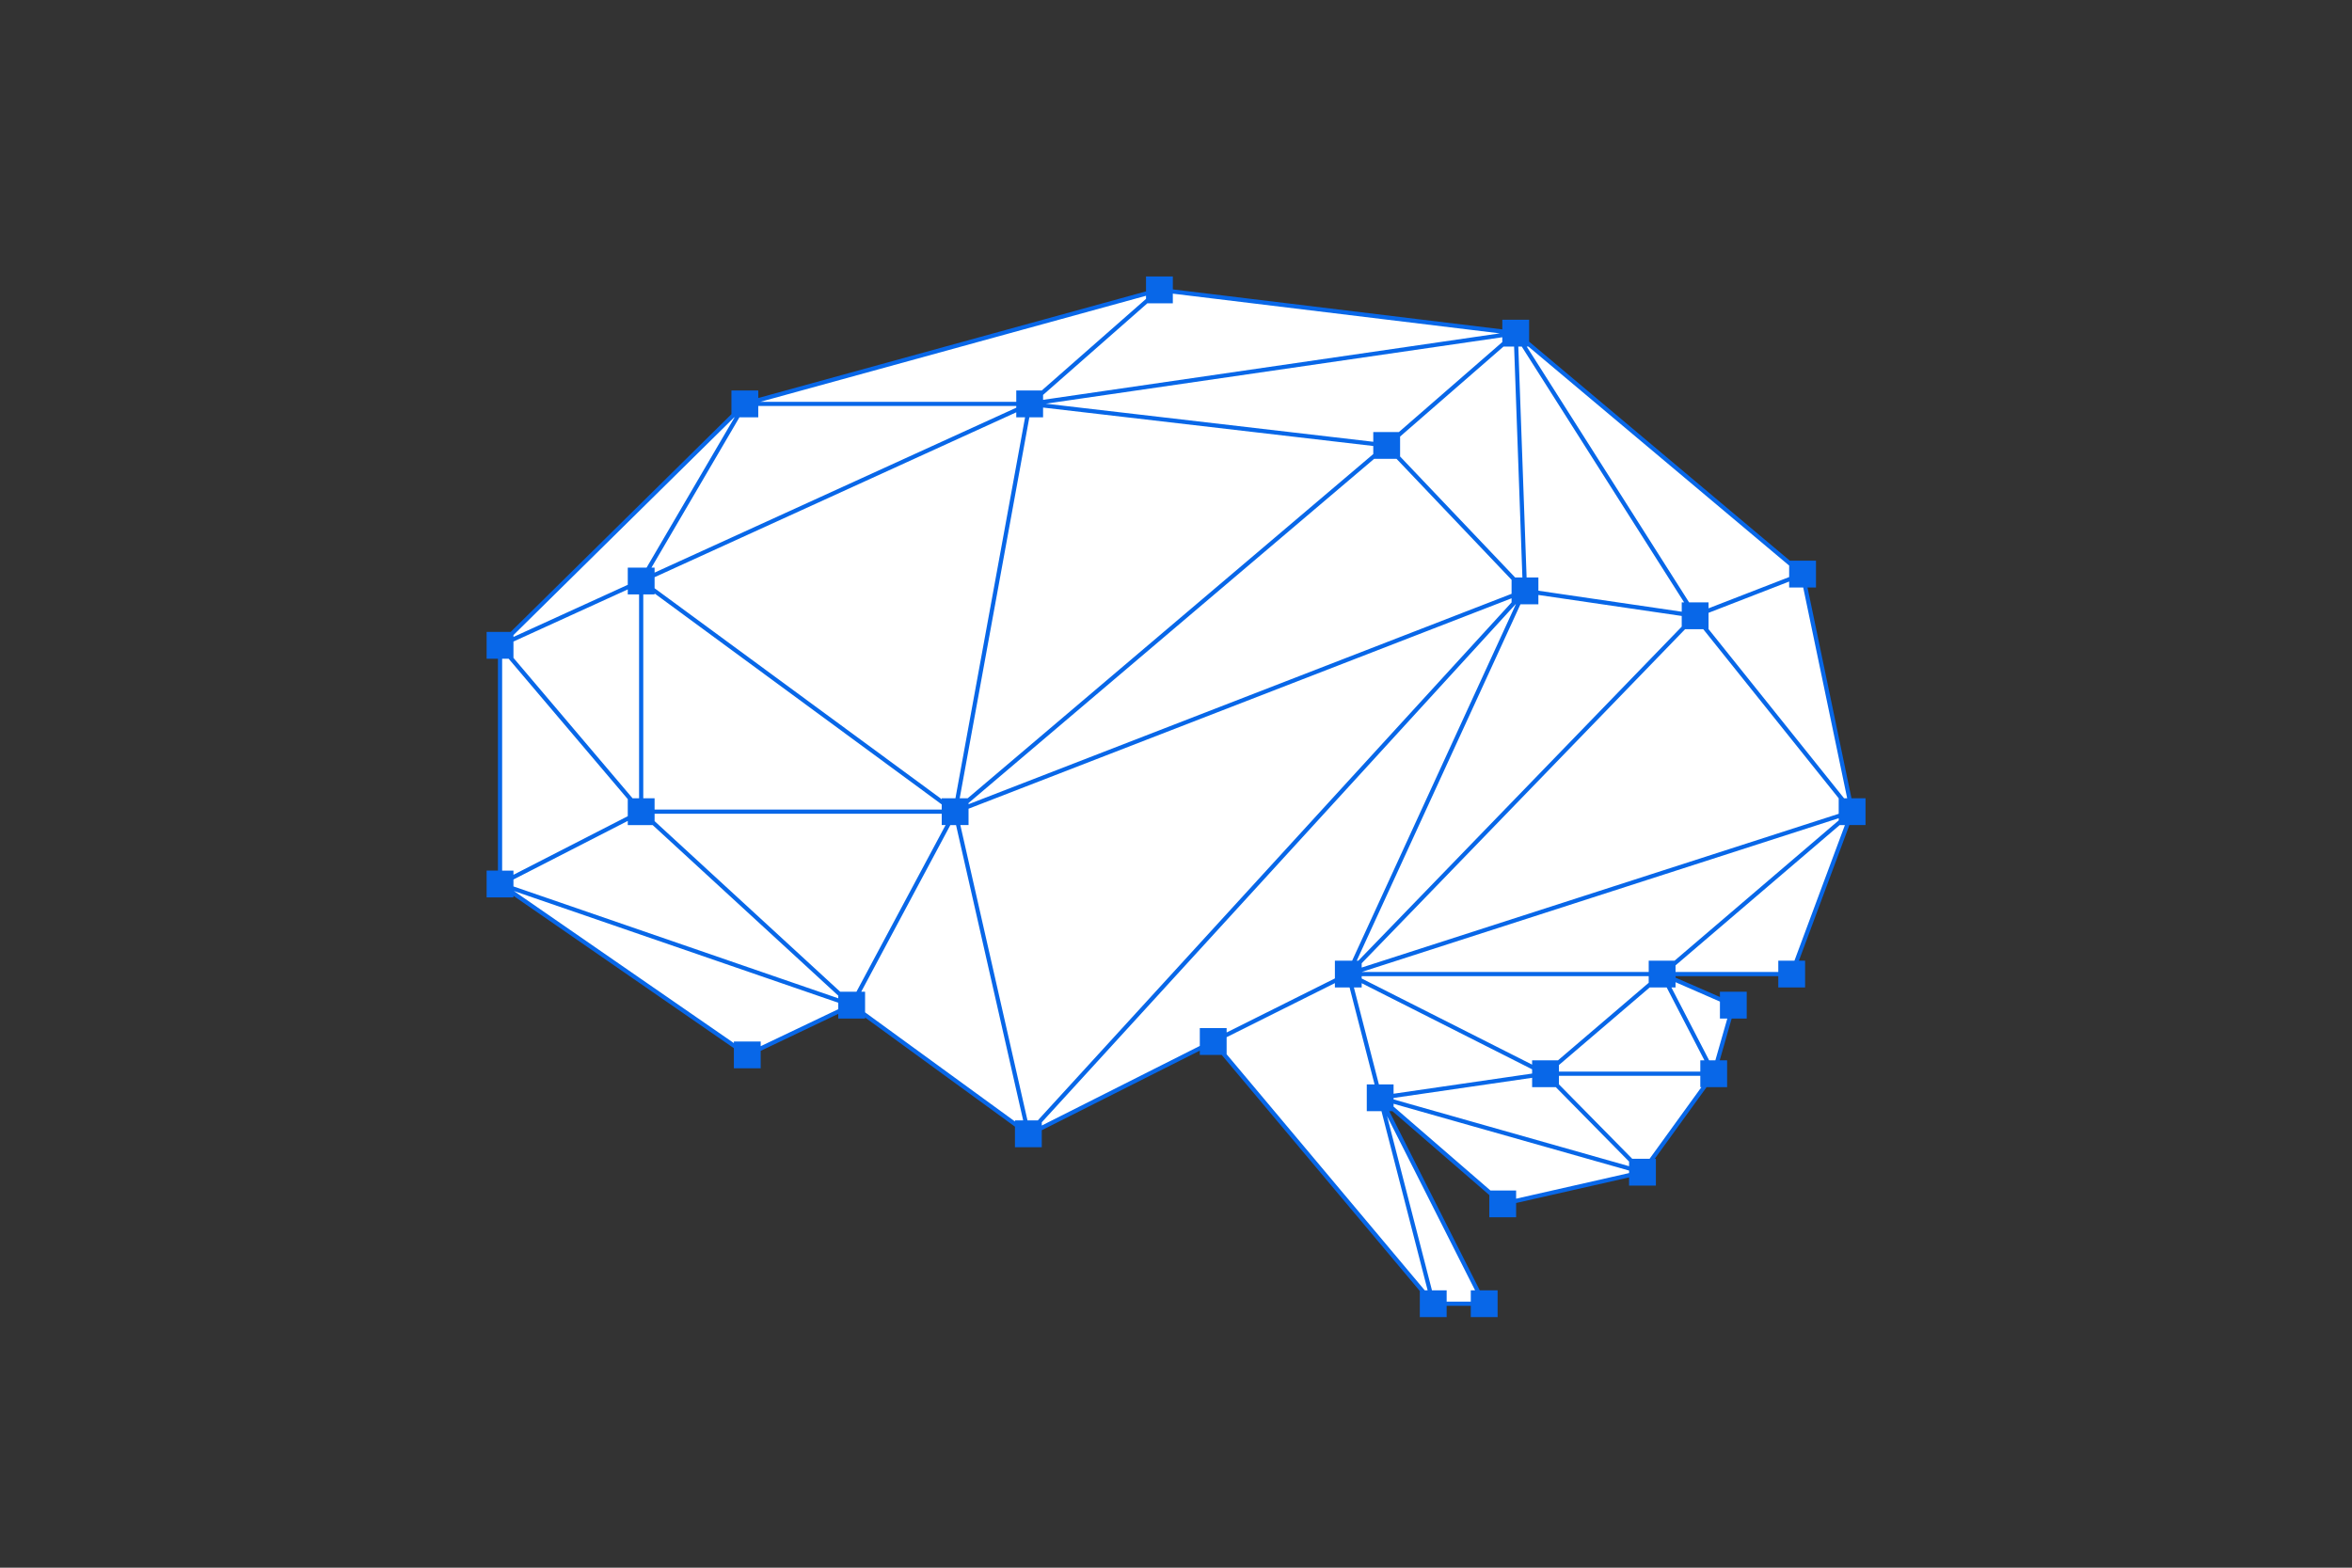 <?xml version="1.0" encoding="UTF-8"?> <svg xmlns="http://www.w3.org/2000/svg" id="Layer_1" data-name="Layer 1" viewBox="0 0 300 200"><rect x="0" y="0" width="300" height="200" fill="#333333" stroke="none"/><defs><style> .cls-1 { fill: #fff; } .cls-2 { fill: #0867e8; } </style></defs><polygon class="cls-1" points="236.038 102.089 236.038 101.939 230.42 74.973 230.345 74.749 231.469 74.749 231.469 71.827 228.323 71.827 228.248 71.752 194.99 43.813 194.915 43.738 194.915 41.116 191.993 41.116 191.993 42.314 191.694 42.314 149.672 37.146 149.372 37.146 149.372 35.573 146.526 35.573 146.526 37.371 146.376 37.446 96.938 51.078 96.563 51.153 96.563 50.03 93.642 50.03 93.642 52.951 93.567 53.026 65.403 80.816 65.328 80.891 62.481 80.891 62.481 83.737 63.905 83.737 63.905 111.378 62.481 111.378 62.481 114.224 65.328 114.224 65.328 113.774 65.702 114.074 93.792 133.55 93.942 133.624 93.942 136.021 96.938 136.021 96.938 133.924 97.013 133.849 106.9 129.13 107.275 128.98 107.275 129.729 110.196 129.729 110.196 129.28 110.571 129.58 129.672 143.512 129.822 143.662 129.822 146.059 132.668 146.059 132.668 144.111 132.893 143.961 152.967 133.849 153.417 133.624 153.417 134.299 156.114 134.299 156.114 134.374 181.507 164.561 181.507 164.635 181.507 167.781 184.428 167.781 184.428 166.283 188.023 166.283 188.023 167.781 190.87 167.781 190.87 164.86 188.697 164.86 188.623 164.71 177.012 141.939 176.862 141.49 177.836 141.49 177.911 141.564 190.196 152.276 190.345 152.351 190.345 155.048 193.267 155.048 193.267 153.25 193.417 153.175 207.873 149.954 208.173 149.879 208.173 151.003 211.094 151.003 211.094 148.156 210.645 148.156 210.944 147.707 217.611 138.568 217.611 138.418 220.158 138.418 220.158 135.572 219.109 135.572 219.184 135.197 220.757 129.879 220.832 129.729 222.63 129.729 222.63 126.808 219.783 126.808 219.783 127.632 219.409 127.407 213.716 125.01 213.641 124.861 213.641 124.261 227.199 124.261 227.199 125.684 230.12 125.684 230.12 122.838 229.221 122.838 229.296 122.464 235.738 105.235 235.813 105.011 237.761 105.011 237.761 102.089 236.038 102.089"></polygon><path class="cls-2" d="m237.95,105.26v-3.421h-1.794l-5.607-26.889h1.08v-3.421h-3.33l-33.257-27.941v-2.798h-3.421v1.233l-42.025-5.104v-1.648h-3.421v1.903l-49.459,13.603v-.962h-3.421v3.022l-28.163,27.782h-3.063v3.421h1.443v27.027h-1.443v3.421h3.421v-.202l28.115,19.438v2.567h3.421v-2.229l9.893-4.718v.598h3.421v-.133l19.118,13.926v2.625h3.421v-2.171l20.155-10.153v.549h2.796l25.27,30.118v3.332h3.421v-1.443h3.078v1.443h3.421v-3.421h-2.274l-11.541-22.851h.402l12.354,10.698v2.837h3.421v-1.824l14.407-3.268v1.048h3.421v-3.421h-.143l6.611-9.14h2.617v-3.421h-.943l1.525-5.331h1.921v-3.421h-3.421v.672l-5.662-2.471v-.186h13.107v1.442h3.421v-3.421h-.788l6.434-17.298h2.061v-0l0.0 0Zm-24.356,17.298h-3.299v1.443h-36.609v-.002l60.844-19.616v.277l-20.936,17.898h0Zm3.281,12.714v1.443h-18.031v-.842l11.574-9.894h2.172l4.81,9.294h-.524v-0Zm-9.085,13.508l-30.037-8.521v-.185l17.67-2.572v1.191h3.018l9.349,9.495v.592l0-0Zm-31.912-10.438l-3.186-12.363h.993v-.546l21.737,10.986v.543l-17.67,2.572v-1.191h-1.875v-0Zm-43.506,4.597h-1.316l-8.565-37.679h1.047v-2.086l69.264-26.845v.523l-60.431,66.086h-0l-0.0 0Zm-25.206-16.418l-23.672-21.762v-.941h36.624v1.442h.492l-11.368,21.261h-2.076Zm-13.47-73.284l-11.222,19.175h-2.401v2.196l-14.581,6.649v-.237l28.163-27.782s.041,0,.041,0Zm26.421,50.045h-36.624v-1.443h-1.443v-26.007h1.443v-.121l36.624,26.914v.657-0Zm-54.625-21.438l14.581-6.649v.636h1.442v26.007h-.832l-15.191-17.907v-2.088 0Zm54.625,19.995v.122l-36.624-26.914v-1.411l46.132-21.035v.636h1.125l-8.883,48.602h-1.751 0Zm11.178-48.602h1.751v-1.242l42.116,4.902v1.03l-51.733,43.913h-1.017l8.883-48.602h0s0.0 0.0 0.0 0Zm60.479-9.024h1.351l1.058,29.457h-.927l-14.673-15.433v-2.544s13.191-11.48,13.191-11.48Zm2.326,0l20.714,32.638h-.307v1.189l-18.283-2.68v-1.691h-1.504l-1.058-29.457s.439,0,.439,0Zm.851,0l33.258,27.941v1.464l-10.282,3.989v-.756h-2.479l-20.713-32.638s.217,0,.217,0Zm-71.413,58.237l51.734-43.913h2.858l14.673,15.433v1.786l-69.264,26.844v-.151h0v-0Zm72.685-25.359v-1.189l18.283,2.68v1.362l-41.248,42.616h-.203l20.881-45.468h2.287-0.0 0Zm14.071,48.289l-11.573,9.894h-3.299v.546l-21.737-10.985v-.297h36.609v.842l-0-0Zm-36.609-1.943v-.549l41.248-42.616h2.319l17.276,21.572v1.977l-60.844,19.616Zm61.924-21.597h-.397l-17.286-21.583v-2.076l10.282-3.989v.759h1.794l5.607,26.889h-0Zm-43.988-58.203l-13.191,11.48h-3.268v1.242l-41.765-4.861,58.224-8.475v.614h0Zm-.313-1.11l-58.262,8.481v-.627l13.299-11.686h3.251v-1.233l41.711,5.066h-0Zm-45.132-4.795v.398l-13.299,11.687h-3.251v1.443h-32.635l49.186-13.528-0-0Zm-16.55,14.063v.218l-46.132,21.036v-.636h-.399l11.222-19.175h2.401v-1.443h32.908Zm-65.576,32.246h.832l15.191,17.907v2.178l-14.581,7.475v-.533h-1.443v-27.027h-0Zm1.443,28.162l14.581-7.475v.533h3.175l23.673,21.761v.338l-41.429-14.274s0-.882,0-.882Zm31.536,21.266v-.598h-3.421v.202l-28.07-19.407,41.384,14.259v.825l-9.893,4.718v-0Zm13.314-4.321v-2.627h-.492l11.368-21.261h.725l8.564,37.679h-1.047v.134l-19.118-13.924h0Zm22.539,14.441v-.413l60.431-66.086h.036l-20.881,45.468h-2.201v2.265l-13.809,6.897v-.557h-3.421v2.272l-20.155,10.153v-0l-0-0Zm54.719,21.025v1.443h-3.078v-1.443h-1.875l-5.728-22.23,11.227,22.23h-.547Zm-5.505,0h-.368l-25.27-30.118v-2.177l13.809-6.897v.557h1.874l3.186,12.363h-.993v3.421h1.875l5.888,22.851h-0.0 0Zm11.288-11.689v-1.048h-3.277l-12.353-10.697v-.364l30.037,8.521v.32l-14.407,3.268h0l-0-0Zm17.024-5.091h-2.214l-9.349-9.495v-1.088h18.031v1.442h.143l-6.611,9.14h0l0.0 0Zm8.971-20.056v2.164h.942l-1.525,5.331h-.795l-4.809-9.294h.524v-.672l5.662,2.471Zm9.506-5.219h-2.061v1.443h-13.107v-.842l20.937-17.899h.666l-6.435,17.298Z"></path></svg> 